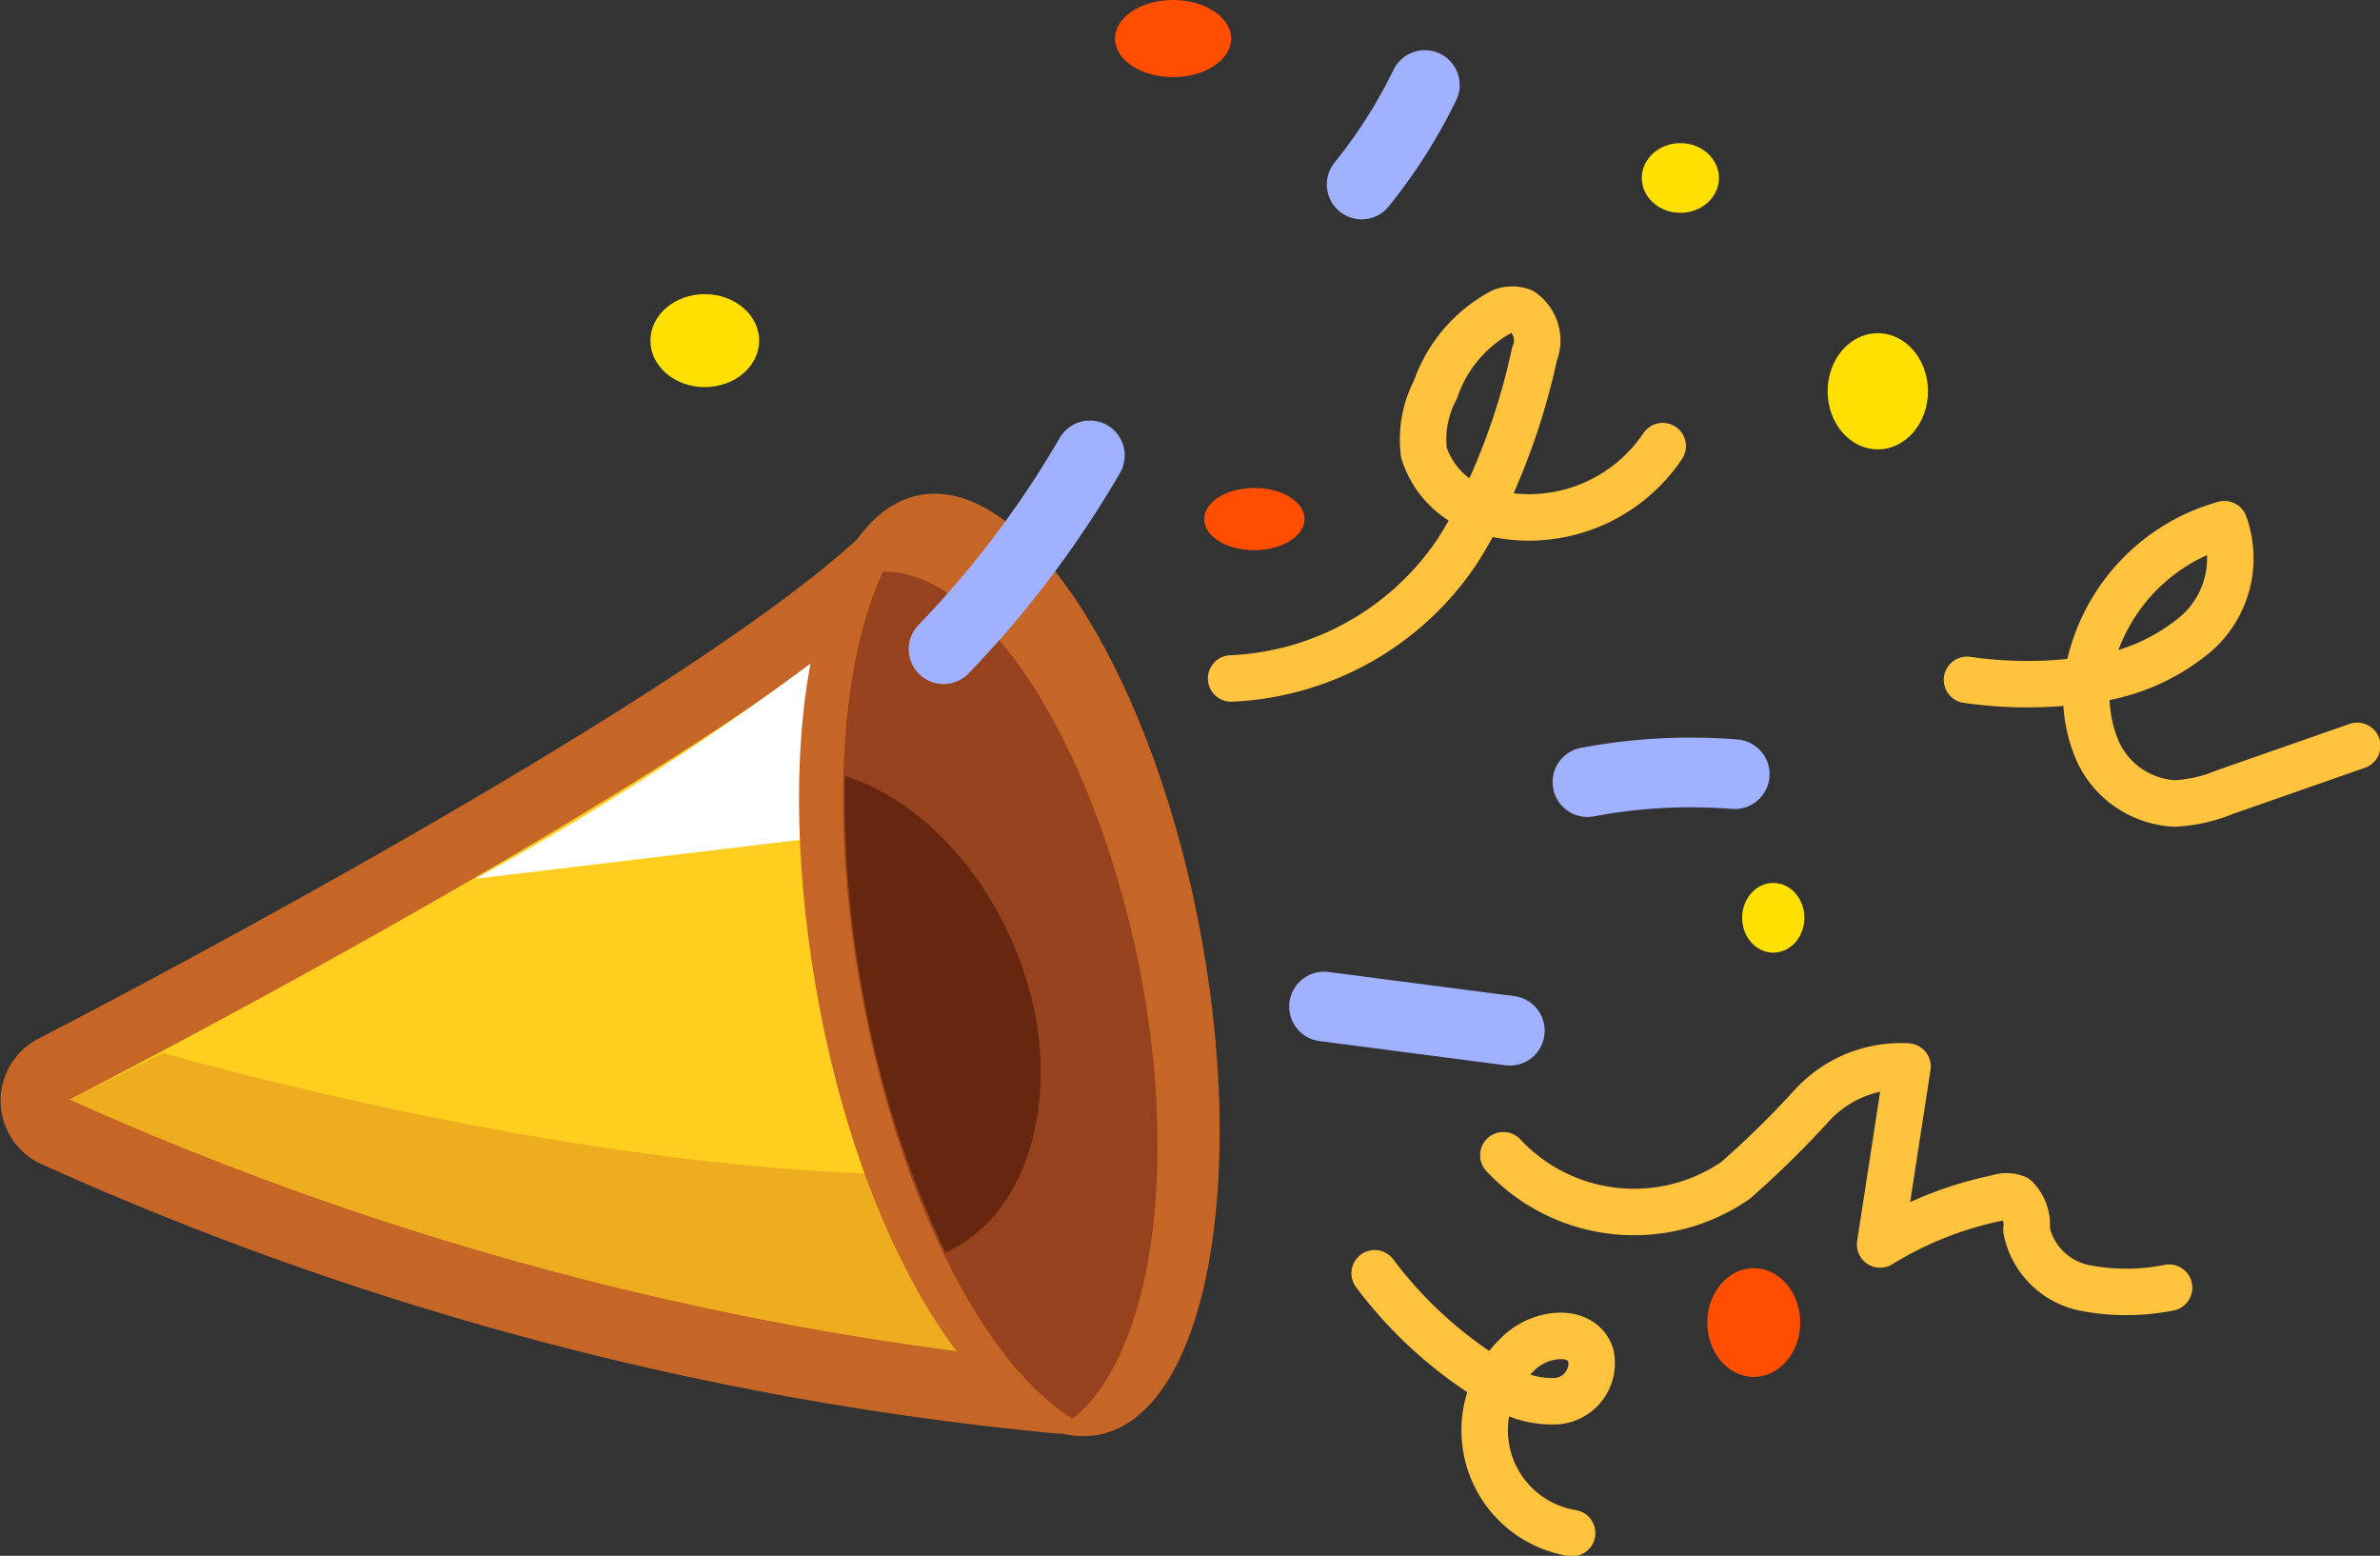 <svg id="Layer_1" data-name="Layer 1" xmlns="http://www.w3.org/2000/svg" viewBox="0 0 51.23 33.48"><rect x="0" y="0" width="51.23" height="33.48" fill="#333333" stroke="none"/><defs><style>.cls-1{fill:#ffce1f;}.cls-2{fill:#c66626;}.cls-3{fill:#d6821e;opacity:0.44;}.cls-4,.cls-7{fill:#fff;}.cls-5{fill:#96421e;}.cls-6{fill:#662610;}.cls-7{stroke:#9fb1ff;stroke-width:1.5px;}.cls-7,.cls-8{stroke-linecap:round;stroke-linejoin:round;}.cls-8{fill:none;stroke:#ffc33e;}.cls-9{fill:#ff4e00;}.cls-10{fill:#ffe000;}</style></defs><title>Confetti-Battlefy-Emoji</title><path class="cls-1" d="M899.29,1412.75a69.6,69.6,0,0,1-21.6-5.73,0.75,0.75,0,0,1,0-1.35c0.14-.07,13.63-7,17.83-10.9a0.75,0.75,0,0,1,.51-0.2,0.73,0.73,0,0,1,.23,0,0.75,0.75,0,0,1,.5.57l3.33,16.69a0.75,0.75,0,0,1-.74.9h0Z" transform="translate(-876.5 -1382.67)"/><path class="cls-2" d="M896,1395.31l3.33,16.69a68.13,68.13,0,0,1-21.33-5.67s13.67-7,18-11m0-1.5a1.5,1.5,0,0,0-1,.4c-4.13,3.82-17.53,10.72-17.67,10.79a1.5,1.5,0,0,0,.06,2.7,69,69,0,0,0,21.86,5.8h0.1a1.5,1.5,0,0,0,1.47-1.79L897.47,1395a1.5,1.5,0,0,0-1.47-1.21h0Z" transform="translate(-876.5 -1382.67)"/><path class="cls-3" d="M898.12,1407.92c-6.38.3-14-1.46-18.12-2.59-1.23.63-2,1-2,1a68.13,68.13,0,0,0,21.33,5.67Z" transform="translate(-876.5 -1382.67)"/><path class="cls-4" d="M897,1400.35l-1-5a61.52,61.52,0,0,1-9.27,6.23Z" transform="translate(-876.5 -1382.67)"/><path class="cls-2" d="M902.29,1402.47c1.1,5.58.18,10.53-2.07,11.06s-5-3.55-6.07-9.13-0.18-10.53,2.07-11.06S901.18,1396.89,902.29,1402.47Z" transform="translate(-876.5 -1382.67)"/><path class="cls-5" d="M901,1403.36c-1-4.82-3.34-8.4-5.49-8.39-0.95,2-1.16,5.56-.4,9.43,0.85,4.3,2.67,7.71,4.48,8.8C901.28,1411.86,901.91,1407.82,901,1403.36Z" transform="translate(-876.5 -1382.67)"/><path class="cls-6" d="M894.69,1399.37a23,23,0,0,0,.45,5,21.87,21.87,0,0,0,1.71,5.25c1.43-.63,2.27-2.45,2-4.71C898.48,1402.28,896.7,1400,894.69,1399.37Z" transform="translate(-876.5 -1382.67)"/><path class="cls-7" d="M896.81,1396.64a21.74,21.74,0,0,0,3.15-4.17" transform="translate(-876.5 -1382.67)"/><path class="cls-7" d="M905.81,1386.64a11.21,11.21,0,0,0,1.36-2.14" transform="translate(-876.5 -1382.67)"/><path class="cls-8" d="M903,1397.27a6.18,6.18,0,0,0,4.85-2.71,8.55,8.55,0,0,0,.68-1.27,14.4,14.4,0,0,0,1-3,0.76,0.76,0,0,0-.27-0.92,0.62,0.62,0,0,0-.42,0,3,3,0,0,0-1.44,1.68,2.3,2.3,0,0,0-.25,1.36,1.92,1.92,0,0,0,1.5,1.31,3.47,3.47,0,0,0,3.64-1.45" transform="translate(-876.5 -1382.67)"/><path class="cls-7" d="M910.67,1399.5a12,12,0,0,1,3.17-.17" transform="translate(-876.5 -1382.67)"/><path class="cls-7" d="M905,1404.33l4,0.52" transform="translate(-876.5 -1382.67)"/><path class="cls-8" d="M906.09,1410.07a9.14,9.14,0,0,0,2.65,2.38,2,2,0,0,0,1.29.37,0.82,0.82,0,0,0,.71-1c-0.21-.59-1.12-0.48-1.58,0a2.24,2.24,0,0,0,1.18,3.84" transform="translate(-876.5 -1382.67)"/><path class="cls-8" d="M918.84,1397.3a9.16,9.16,0,0,0,2.6,0,4.35,4.35,0,0,0,2.34-1,2.16,2.16,0,0,0,.6-2.35,4.11,4.11,0,0,0-2.87,2.92,3,3,0,0,0,.16,2,1.93,1.93,0,0,0,1.64,1.09,3.21,3.21,0,0,0,1.07-.24l2.86-1" transform="translate(-876.5 -1382.67)"/><ellipse class="cls-9" cx="37.75" cy="28.46" rx="1" ry="1.17"/><ellipse class="cls-10" cx="38.17" cy="19.75" rx="0.67" ry="0.75"/><ellipse class="cls-10" cx="40.42" cy="8.42" rx="1.08" ry="1.25"/><ellipse class="cls-9" cx="27" cy="11.17" rx="1.08" ry="0.67"/><ellipse class="cls-10" cx="36.17" cy="3.83" rx="0.83" ry="0.75"/><ellipse class="cls-9" cx="25.25" cy="0.83" rx="1.25" ry="0.83"/><ellipse class="cls-10" cx="15.17" cy="7.33" rx="1.17" ry="1"/><path class="cls-8" d="M908.86,1407.53a3.85,3.85,0,0,0,5,.54,20.5,20.5,0,0,0,1.64-1.61,2.6,2.6,0,0,1,2.06-.84l-0.59,3.83a7.79,7.79,0,0,1,2.52-1,0.58,0.58,0,0,1,.4,0,0.82,0.82,0,0,1,.23.69,1.6,1.6,0,0,0,1.23,1.24,4.69,4.69,0,0,0,1.84,0" transform="translate(-876.5 -1382.67)"/></svg>